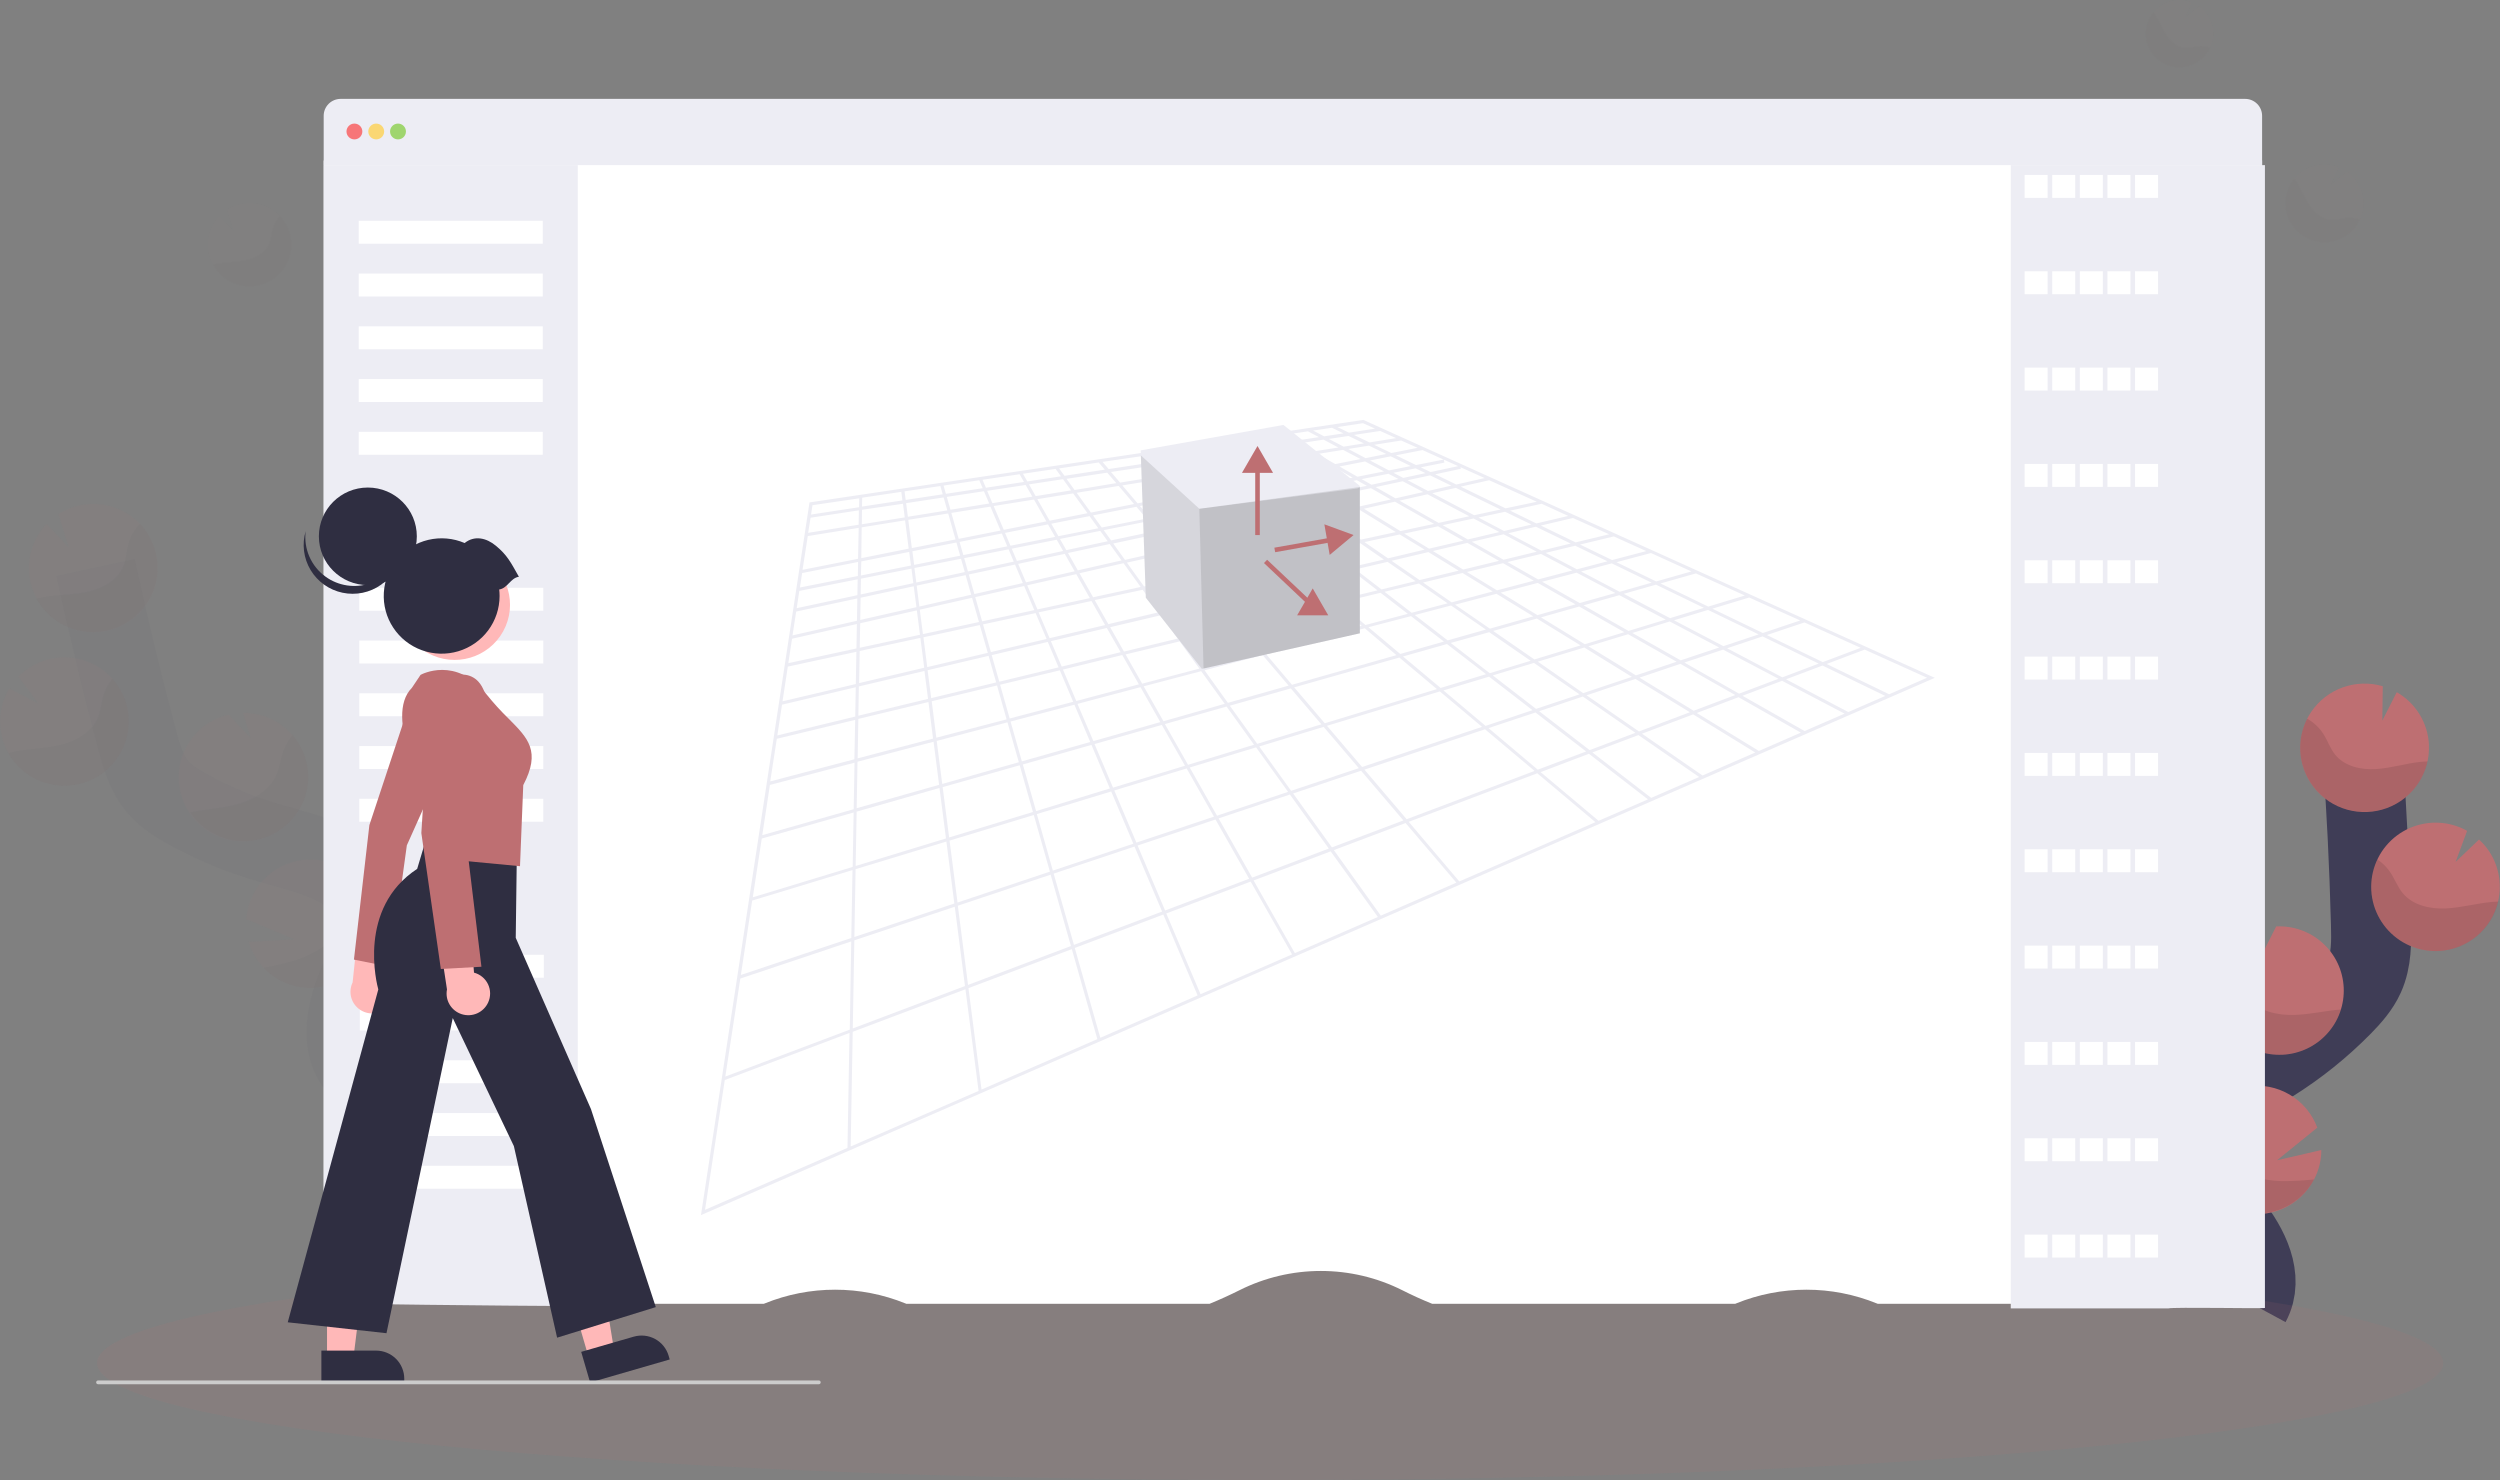 <svg width="125" height="74" viewBox="0 0 125 74" fill="none" xmlns="http://www.w3.org/2000/svg">
<rect x="0" y="0" width="125" height="74" fill="#808080" stroke="none"/>
<g clip-path="url(#clip0)">
<path d="M112.519 65.154C113.202 63.893 112.427 62.349 111.537 61.224C110.647 60.099 109.561 58.931 109.582 57.498C109.615 55.434 111.806 54.224 113.558 53.132C114.855 52.322 116.052 51.361 117.123 50.271C117.552 49.833 117.968 49.365 118.219 48.807C118.581 48.004 118.571 47.086 118.548 46.204C118.471 43.266 118.326 40.331 118.112 37.399" stroke="#3F3D56" stroke-width="4" stroke-miterlimit="10"/>
<path d="M121.447 37.239C121.422 36.701 121.261 36.178 120.979 35.719C120.698 35.259 120.305 34.877 119.837 34.609L119.116 36.031L119.138 34.311C118.483 34.118 117.784 34.139 117.141 34.368C116.499 34.598 115.946 35.026 115.563 35.589C115.18 36.153 114.986 36.823 115.01 37.503C115.034 38.183 115.274 38.839 115.695 39.374C116.117 39.909 116.698 40.297 117.355 40.482C118.013 40.666 118.711 40.638 119.351 40.401C119.991 40.163 120.539 39.729 120.915 39.161C121.291 38.593 121.477 37.921 121.445 37.241L121.447 37.239Z" fill="#BE6F72"/>
<path d="M115.705 58.97C115.366 59.624 114.811 60.142 114.134 60.437C113.458 60.732 112.7 60.786 111.987 60.59C111.275 60.394 110.653 59.96 110.223 59.361C109.794 58.761 109.585 58.033 109.63 57.297C109.676 56.562 109.973 55.865 110.473 55.323C110.973 54.78 111.644 54.425 112.375 54.318C113.106 54.211 113.851 54.357 114.487 54.733C115.122 55.108 115.609 55.69 115.865 56.381L113.854 58.013L116.066 57.502C116.066 58.013 115.942 58.517 115.705 58.97Z" fill="#BE6F72"/>
<path d="M114.116 52.736C113.693 52.755 113.271 52.692 112.873 52.549C112.475 52.406 112.109 52.186 111.797 51.902C111.484 51.618 111.231 51.276 111.051 50.894C110.871 50.513 110.768 50.099 110.748 49.678C110.723 49.176 110.819 48.674 111.026 48.216C111.22 47.786 111.505 47.404 111.863 47.097C112.221 46.789 112.642 46.564 113.097 46.437L113.08 47.761L113.81 46.321H113.818C114.24 46.302 114.662 46.365 115.06 46.508C115.458 46.651 115.824 46.871 116.136 47.155C116.449 47.439 116.703 47.781 116.883 48.163C117.063 48.544 117.165 48.958 117.185 49.379C117.205 49.8 117.141 50.221 116.998 50.618C116.855 51.014 116.634 51.379 116.349 51.691C116.065 52.003 115.721 52.256 115.339 52.435C114.956 52.614 114.541 52.717 114.119 52.737L114.116 52.736Z" fill="#BE6F72"/>
<path d="M121.932 47.551C121.434 47.574 120.937 47.482 120.481 47.281C120.024 47.081 119.621 46.777 119.302 46.394C118.984 46.012 118.759 45.561 118.645 45.077C118.531 44.593 118.532 44.089 118.646 43.605C118.761 43.121 118.987 42.67 119.306 42.288C119.625 41.906 120.029 41.603 120.485 41.403C120.942 41.203 121.439 41.112 121.937 41.136C122.435 41.16 122.921 41.299 123.355 41.543L122.78 43.096L123.951 41.976C124.577 42.549 124.949 43.346 124.986 44.193C125.001 44.49 124.974 44.788 124.905 45.077C124.745 45.755 124.369 46.363 123.833 46.809C123.296 47.255 122.629 47.516 121.932 47.551Z" fill="#BE6F72"/>
<path opacity="0.1" d="M121.014 38.094C120.271 38.175 119.549 38.406 118.802 38.453C118.056 38.5 117.238 38.32 116.765 37.742C116.511 37.431 116.385 37.037 116.17 36.697C115.966 36.381 115.688 36.119 115.359 35.936C115.152 36.343 115.034 36.789 115.014 37.245C114.994 37.701 115.071 38.156 115.241 38.579C115.411 39.003 115.669 39.386 115.999 39.702C116.329 40.018 116.722 40.261 117.153 40.413C117.585 40.566 118.043 40.625 118.499 40.587C118.955 40.549 119.398 40.415 119.798 40.193C120.197 39.971 120.545 39.667 120.818 39.3C121.09 38.934 121.281 38.514 121.378 38.068C121.256 38.072 121.135 38.081 121.014 38.094Z" fill="black"/>
<path opacity="0.1" d="M121.931 47.551C121.376 47.577 120.824 47.459 120.328 47.209C119.832 46.959 119.409 46.586 119.101 46.125C118.792 45.663 118.609 45.131 118.568 44.578C118.528 44.025 118.631 43.471 118.869 42.97C119.125 43.142 119.344 43.362 119.516 43.617C119.746 43.961 119.884 44.361 120.155 44.678C120.655 45.266 121.512 45.459 122.289 45.422C123.067 45.386 123.816 45.168 124.589 45.097C124.696 45.087 124.806 45.079 124.914 45.077C124.754 45.757 124.376 46.366 123.838 46.812C123.3 47.258 122.631 47.518 121.931 47.551Z" fill="black"/>
<path opacity="0.1" d="M114.116 52.736C113.693 52.755 113.271 52.692 112.873 52.549C112.475 52.406 112.109 52.186 111.797 51.902C111.484 51.618 111.231 51.276 111.051 50.894C110.871 50.513 110.768 50.099 110.748 49.678C110.723 49.176 110.819 48.674 111.026 48.216C111.291 48.391 111.522 48.612 111.707 48.868C111.957 49.221 112.113 49.625 112.405 49.951C112.948 50.554 113.861 50.767 114.685 50.747C115.483 50.73 116.25 50.535 117.043 50.474C116.847 51.105 116.461 51.661 115.938 52.066C115.414 52.471 114.777 52.705 114.116 52.736Z" fill="black"/>
<path opacity="0.1" d="M115.705 58.97C115.323 59.691 114.68 60.239 113.907 60.505C113.134 60.77 112.288 60.733 111.542 60.4C110.796 60.066 110.204 59.462 109.888 58.71C109.572 57.958 109.555 57.115 109.839 56.35C110.105 56.524 110.343 56.736 110.546 56.979C110.852 57.352 111.054 57.772 111.408 58.12C112.066 58.763 113.133 59.029 114.075 59.055C114.62 59.058 115.164 59.03 115.705 58.97Z" fill="black"/>
<path opacity="0.1" d="M63.508 74.001C95.902 74.001 122.163 71.382 122.163 68.152C122.163 64.922 95.902 62.303 63.508 62.303C31.114 62.303 4.853 64.922 4.853 68.152C4.853 71.382 31.114 74.001 63.508 74.001Z" fill="#BE6F72"/>
<g opacity="0.1">
<path opacity="0.1" d="M10.448 12.729C10.366 12.389 10.37 12.034 10.46 11.696C10.551 11.359 10.725 11.049 10.967 10.796L11.678 11.55L11.348 10.482C11.721 10.243 12.16 10.128 12.602 10.153C13.045 10.179 13.468 10.345 13.81 10.626C14.152 10.907 14.395 11.289 14.505 11.717C14.615 12.145 14.586 12.597 14.422 13.008C14.258 13.418 13.967 13.766 13.591 14.001C13.216 14.236 12.775 14.346 12.333 14.315C11.891 14.284 11.47 14.113 11.131 13.828C10.793 13.543 10.553 13.158 10.448 12.729Z" fill="#BE6F72"/>
<path opacity="0.1" d="M10.876 13.183C11.354 13.098 11.847 13.109 12.32 13.002C12.793 12.894 13.271 12.633 13.458 12.187C13.56 11.947 13.566 11.678 13.638 11.427C13.706 11.193 13.832 10.979 14.004 10.804C14.208 11.02 14.364 11.277 14.46 11.557C14.557 11.838 14.593 12.136 14.565 12.431C14.538 12.727 14.447 13.013 14.3 13.27C14.152 13.528 13.951 13.752 13.71 13.926C13.469 14.1 13.194 14.221 12.902 14.28C12.611 14.34 12.31 14.336 12.02 14.271C11.729 14.205 11.457 14.079 11.22 13.899C10.982 13.72 10.786 13.493 10.644 13.232C10.721 13.214 10.798 13.197 10.876 13.183Z" fill="black"/>
</g>
<g opacity="0.1">
<path opacity="0.1" d="M107.995 0.312C108.226 0.148 108.494 0.045 108.776 0.011C109.057 -0.022 109.342 0.015 109.605 0.12L109.25 0.878L109.955 0.312C110.247 0.519 110.465 0.813 110.579 1.151C110.692 1.49 110.695 1.856 110.586 2.196C110.477 2.536 110.263 2.833 109.973 3.044C109.684 3.255 109.335 3.368 108.977 3.368C108.619 3.368 108.27 3.255 107.981 3.044C107.692 2.833 107.478 2.536 107.369 2.196C107.26 1.856 107.263 1.49 107.376 1.151C107.489 0.813 107.708 0.519 108 0.312H107.995Z" fill="#BE6F72"/>
<path opacity="0.1" d="M107.782 0.768C107.989 1.1 108.127 1.471 108.35 1.794C108.573 2.116 108.912 2.395 109.305 2.4C109.515 2.4 109.72 2.329 109.929 2.307C110.125 2.289 110.322 2.319 110.504 2.393C110.403 2.611 110.257 2.804 110.075 2.961C109.893 3.117 109.68 3.233 109.449 3.301C109.219 3.369 108.976 3.387 108.738 3.354C108.5 3.321 108.272 3.238 108.069 3.11C107.866 2.982 107.692 2.812 107.56 2.612C107.428 2.412 107.34 2.186 107.302 1.949C107.265 1.712 107.278 1.47 107.342 1.239C107.406 1.008 107.518 0.793 107.672 0.609C107.712 0.661 107.749 0.713 107.782 0.768Z" fill="black"/>
</g>
<g opacity="0.1">
<path opacity="0.1" d="M115.086 8.582C115.353 8.392 115.664 8.272 115.989 8.234C116.315 8.195 116.645 8.239 116.949 8.36L116.539 9.238L117.355 8.581C117.693 8.82 117.945 9.161 118.076 9.553C118.207 9.945 118.209 10.369 118.083 10.762C117.957 11.156 117.708 11.499 117.374 11.743C117.039 11.987 116.635 12.118 116.221 12.118C115.806 12.118 115.403 11.987 115.068 11.743C114.733 11.499 114.485 11.156 114.359 10.762C114.232 10.369 114.235 9.945 114.366 9.553C114.496 9.161 114.749 8.82 115.086 8.581V8.582Z" fill="#BE6F72"/>
<path opacity="0.1" d="M114.839 9.109C115.079 9.493 115.239 9.925 115.498 10.297C115.757 10.67 116.148 10.992 116.602 11C116.847 11 117.083 10.917 117.327 10.891C117.554 10.87 117.784 10.905 117.995 10.992C117.878 11.243 117.708 11.467 117.498 11.647C117.287 11.828 117.04 11.962 116.774 12.04C116.508 12.118 116.228 12.139 115.953 12.1C115.677 12.062 115.414 11.966 115.179 11.818C114.944 11.67 114.744 11.474 114.591 11.243C114.438 11.012 114.336 10.751 114.292 10.478C114.248 10.204 114.263 9.925 114.336 9.657C114.409 9.39 114.538 9.142 114.715 8.928C114.759 8.985 114.8 9.046 114.839 9.109Z" fill="black"/>
</g>
<g opacity="0.2">
<path opacity="0.2" d="M17.992 53.435C16.981 52.418 17.287 50.717 17.823 49.388C18.359 48.059 19.07 46.636 18.642 45.259C18.028 43.294 15.582 42.743 13.593 42.189C12.12 41.779 10.702 41.195 9.366 40.452C8.83 40.154 8.299 39.821 7.9 39.356C7.325 38.686 7.075 37.804 6.848 36.947C6.089 34.108 5.399 31.251 4.778 28.378" stroke="#3F3D56" stroke-width="4" stroke-miterlimit="10"/>
<path opacity="0.2" d="M1.531 29.165C1.403 28.642 1.409 28.095 1.549 27.575C1.688 27.055 1.956 26.578 2.329 26.189L3.423 27.351L2.916 25.705C3.489 25.335 4.165 25.157 4.847 25.196C5.529 25.235 6.18 25.489 6.708 25.921C7.235 26.353 7.611 26.941 7.782 27.601C7.952 28.26 7.908 28.956 7.656 29.589C7.403 30.221 6.956 30.758 6.378 31.12C5.8 31.483 5.122 31.652 4.44 31.605C3.759 31.558 3.111 31.296 2.589 30.858C2.067 30.419 1.698 29.826 1.535 29.165H1.531Z" fill="#BE6F72"/>
<path opacity="0.2" d="M13.189 48.397C13.699 48.931 14.377 49.273 15.11 49.367C15.843 49.461 16.586 49.301 17.214 48.914C17.843 48.526 18.318 47.935 18.562 47.24C18.805 46.544 18.801 45.786 18.55 45.093C18.3 44.4 17.818 43.814 17.185 43.433C16.552 43.052 15.808 42.9 15.076 43.002C14.344 43.104 13.67 43.453 13.166 43.992C12.662 44.531 12.359 45.226 12.308 45.961L14.699 46.96L12.433 47.092C12.576 47.581 12.836 48.029 13.189 48.397Z" fill="#BE6F72"/>
<path opacity="0.2" d="M12.95 41.969C13.719 41.782 14.391 41.32 14.84 40.67C15.288 40.02 15.481 39.228 15.382 38.446C15.282 37.663 14.897 36.944 14.3 36.427C13.703 35.909 12.936 35.629 12.145 35.639L12.535 36.9L11.437 35.728H11.428C11.013 35.824 10.62 36 10.274 36.248C9.927 36.496 9.633 36.81 9.41 37.172C9.186 37.534 9.036 37.936 8.97 38.356C8.903 38.776 8.921 39.206 9.022 39.619C9.123 40.032 9.305 40.421 9.558 40.763C9.811 41.105 10.13 41.394 10.496 41.613C10.862 41.831 11.268 41.975 11.69 42.036C12.112 42.096 12.542 42.073 12.955 41.967L12.95 41.969Z" fill="#BE6F72"/>
<path opacity="0.2" d="M3.984 39.193C4.468 39.075 4.919 38.847 5.3 38.526C5.681 38.205 5.981 37.8 6.179 37.343C6.376 36.887 6.464 36.391 6.437 35.894C6.409 35.398 6.266 34.915 6.019 34.483C5.772 34.051 5.428 33.682 5.014 33.405C4.599 33.129 4.126 32.952 3.632 32.888C3.137 32.825 2.635 32.877 2.164 33.04C1.693 33.203 1.266 33.473 0.918 33.829L1.903 35.165L0.464 34.419C0.023 35.144 -0.11 36.015 0.093 36.838C0.163 37.128 0.273 37.406 0.421 37.664C0.768 38.27 1.303 38.748 1.946 39.023C2.589 39.299 3.304 39.359 3.984 39.193Z" fill="#BE6F72"/>
<path opacity="0.1" d="M2.189 29.863C2.925 29.733 3.684 29.749 4.412 29.585C5.14 29.421 5.876 29.018 6.164 28.331C6.321 27.961 6.331 27.547 6.441 27.16C6.547 26.8 6.74 26.471 7.003 26.201C7.315 26.534 7.552 26.929 7.699 27.36C7.846 27.791 7.899 28.249 7.855 28.702C7.811 29.155 7.671 29.594 7.444 29.989C7.217 30.384 6.909 30.727 6.539 30.994C6.169 31.261 5.746 31.447 5.299 31.538C4.852 31.63 4.39 31.626 3.945 31.527C3.499 31.427 3.08 31.234 2.715 30.96C2.35 30.687 2.047 30.339 1.827 29.94C1.949 29.912 2.069 29.89 2.189 29.863Z" fill="black"/>
<path opacity="0.1" d="M3.984 39.193C4.524 39.062 5.021 38.793 5.426 38.414C5.831 38.035 6.131 37.557 6.296 37.028C6.462 36.499 6.487 35.936 6.369 35.395C6.252 34.853 5.996 34.351 5.626 33.937C5.429 34.174 5.281 34.446 5.188 34.74C5.066 35.134 5.045 35.556 4.876 35.937C4.561 36.642 3.794 37.068 3.036 37.252C2.278 37.437 1.499 37.437 0.736 37.586C0.63 37.608 0.524 37.631 0.419 37.659C0.765 38.267 1.3 38.745 1.943 39.022C2.587 39.299 3.303 39.359 3.984 39.193Z" fill="black"/>
<path opacity="0.1" d="M12.95 41.969C13.484 41.839 13.976 41.575 14.379 41.201C14.782 40.828 15.082 40.358 15.251 39.836C15.42 39.314 15.452 38.758 15.344 38.22C15.236 37.682 14.992 37.181 14.635 36.764C14.43 37.005 14.271 37.283 14.167 37.581C14.027 37.99 13.991 38.422 13.802 38.817C13.457 39.547 12.636 40.008 11.847 40.221C11.076 40.429 10.285 40.458 9.508 40.623C9.873 41.173 10.4 41.597 11.016 41.838C11.632 42.079 12.307 42.125 12.95 41.969Z" fill="black"/>
<path opacity="0.1" d="M13.189 48.397C13.758 48.991 14.533 49.345 15.355 49.387C16.177 49.428 16.984 49.155 17.61 48.622C18.236 48.089 18.633 47.337 18.721 46.521C18.808 45.704 18.579 44.886 18.079 44.233C17.873 44.474 17.705 44.745 17.579 45.036C17.391 45.478 17.317 45.94 17.074 46.372C16.626 47.175 15.682 47.73 14.781 48.02C14.258 48.176 13.727 48.302 13.189 48.397Z" fill="black"/>
</g>
<path d="M113.105 8.025L113.079 65.171C109.054 65.171 113.079 65.171 109.015 65.191H93.89L93.844 65.173C91.587 64.255 89.059 64.255 86.802 65.173L86.764 65.189H71.607C71.096 64.983 70.598 64.756 70.112 64.51C68.85 63.877 67.457 63.548 66.044 63.548C64.631 63.548 63.238 63.877 61.976 64.51C61.486 64.755 60.988 64.982 60.481 65.189H45.312L45.275 65.173C43.017 64.255 40.49 64.255 38.233 65.173L38.187 65.191H23.064C20.479 64.142 18.137 62.573 16.185 60.583V8.025H113.105Z" fill="white"/>
<path d="M113.105 5.79V8.255H16.184V5.79C16.184 5.679 16.206 5.569 16.248 5.466C16.291 5.364 16.354 5.27 16.432 5.192C16.511 5.113 16.605 5.051 16.708 5.008C16.811 4.966 16.921 4.944 17.033 4.944H112.254C112.365 4.944 112.476 4.965 112.579 5.007C112.683 5.05 112.776 5.112 112.856 5.191C112.935 5.269 112.997 5.363 113.04 5.466C113.083 5.569 113.105 5.679 113.105 5.79Z" fill="#EDEDF4"/>
<path opacity="0.8" d="M17.721 6.97C17.94 6.97 18.117 6.793 18.117 6.575C18.117 6.356 17.94 6.179 17.721 6.179C17.502 6.179 17.324 6.356 17.324 6.575C17.324 6.793 17.502 6.97 17.721 6.97Z" fill="#FA5959"/>
<path opacity="0.8" d="M18.811 6.97C19.03 6.97 19.208 6.793 19.208 6.575C19.208 6.356 19.03 6.179 18.811 6.179C18.592 6.179 18.414 6.356 18.414 6.575C18.414 6.793 18.592 6.97 18.811 6.97Z" fill="#FED253"/>
<path opacity="0.8" d="M19.9 6.97C20.119 6.97 20.297 6.793 20.297 6.575C20.297 6.356 20.119 6.179 19.9 6.179C19.681 6.179 19.503 6.356 19.503 6.575C19.503 6.793 19.681 6.97 19.9 6.97Z" fill="#8CCF4D"/>
<path d="M28.89 8.255V65.306C28.89 65.306 23.715 65.285 16.185 65.171V8.255H28.89Z" fill="#EDEDF4"/>
<path d="M113.246 8.255V65.4C113.198 65.436 108.618 65.347 108.416 65.421H100.538V8.255H113.246Z" fill="#EDEDF4"/>
<path d="M27.138 11.04H17.937V12.187H27.138V11.04Z" fill="white"/>
<path d="M27.138 13.678H17.937V14.825H27.138V13.678Z" fill="white"/>
<path d="M27.138 16.316H17.937V17.463H27.138V16.316Z" fill="white"/>
<path d="M27.138 18.954H17.937V20.1H27.138V18.954Z" fill="white"/>
<path d="M27.138 21.591H17.937V22.738H27.138V21.591Z" fill="white"/>
<path d="M27.165 29.39H17.964V30.537H27.165V29.39Z" fill="white"/>
<path d="M27.165 32.027H17.964V33.174H27.165V32.027Z" fill="white"/>
<path d="M27.165 34.665H17.964V35.812H27.165V34.665Z" fill="white"/>
<path d="M27.165 37.303H17.964V38.45H27.165V37.303Z" fill="white"/>
<path d="M27.165 39.94H17.964V41.087H27.165V39.94Z" fill="white"/>
<path d="M27.192 47.739H17.991V48.886H27.192V47.739Z" fill="white"/>
<path d="M27.192 50.377H17.991V51.523H27.192V50.377Z" fill="white"/>
<path d="M27.192 53.014H17.991V54.161H27.192V53.014Z" fill="white"/>
<path d="M27.192 55.652H17.991V56.799H27.192V55.652Z" fill="white"/>
<path d="M27.192 58.29H17.991V59.437H27.192V58.29Z" fill="white"/>
<path d="M102.381 8.747H101.231V9.894H102.381V8.747Z" fill="white"/>
<path d="M103.761 8.747H102.611V9.894H103.761V8.747Z" fill="white"/>
<path d="M105.141 8.747H103.991V9.894H105.141V8.747Z" fill="white"/>
<path d="M106.521 8.747H105.371V9.894H106.521V8.747Z" fill="white"/>
<path d="M107.902 8.747H106.752V9.894H107.902V8.747Z" fill="white"/>
<path d="M102.381 13.563H101.231V14.71H102.381V13.563Z" fill="white"/>
<path d="M103.761 13.563H102.611V14.71H103.761V13.563Z" fill="white"/>
<path d="M105.141 13.563H103.991V14.71H105.141V13.563Z" fill="white"/>
<path d="M106.521 13.563H105.371V14.71H106.521V13.563Z" fill="white"/>
<path d="M107.902 13.563H106.752V14.71H107.902V13.563Z" fill="white"/>
<path d="M102.381 18.38H101.231V19.527H102.381V18.38Z" fill="white"/>
<path d="M103.761 18.38H102.611V19.527H103.761V18.38Z" fill="white"/>
<path d="M105.141 18.38H103.991V19.527H105.141V18.38Z" fill="white"/>
<path d="M106.521 18.38H105.371V19.527H106.521V18.38Z" fill="white"/>
<path d="M107.902 18.38H106.752V19.527H107.902V18.38Z" fill="white"/>
<path d="M102.381 23.197H101.231V24.344H102.381V23.197Z" fill="white"/>
<path d="M103.761 23.197H102.611V24.344H103.761V23.197Z" fill="white"/>
<path d="M105.141 23.197H103.991V24.344H105.141V23.197Z" fill="white"/>
<path d="M106.521 23.197H105.371V24.344H106.521V23.197Z" fill="white"/>
<path d="M107.902 23.197H106.752V24.344H107.902V23.197Z" fill="white"/>
<path d="M102.381 28.014H101.231V29.16H102.381V28.014Z" fill="white"/>
<path d="M103.761 28.014H102.611V29.16H103.761V28.014Z" fill="white"/>
<path d="M105.141 28.014H103.991V29.16H105.141V28.014Z" fill="white"/>
<path d="M106.521 28.014H105.371V29.16H106.521V28.014Z" fill="white"/>
<path d="M107.902 28.014H106.752V29.16H107.902V28.014Z" fill="white"/>
<path d="M102.381 32.83H101.231V33.977H102.381V32.83Z" fill="white"/>
<path d="M103.761 32.83H102.611V33.977H103.761V32.83Z" fill="white"/>
<path d="M105.141 32.83H103.991V33.977H105.141V32.83Z" fill="white"/>
<path d="M106.521 32.83H105.371V33.977H106.521V32.83Z" fill="white"/>
<path d="M107.902 32.83H106.752V33.977H107.902V32.83Z" fill="white"/>
<path d="M102.381 37.647H101.231V38.794H102.381V37.647Z" fill="white"/>
<path d="M103.761 37.647H102.611V38.794H103.761V37.647Z" fill="white"/>
<path d="M105.141 37.647H103.991V38.794H105.141V37.647Z" fill="white"/>
<path d="M106.521 37.647H105.371V38.794H106.521V37.647Z" fill="white"/>
<path d="M107.902 37.647H106.752V38.794H107.902V37.647Z" fill="white"/>
<path d="M102.381 42.463H101.231V43.61H102.381V42.463Z" fill="white"/>
<path d="M103.761 42.463H102.611V43.61H103.761V42.463Z" fill="white"/>
<path d="M105.141 42.463H103.991V43.61H105.141V42.463Z" fill="white"/>
<path d="M106.521 42.463H105.371V43.61H106.521V42.463Z" fill="white"/>
<path d="M107.902 42.463H106.752V43.61H107.902V42.463Z" fill="white"/>
<path d="M102.381 47.28H101.231V48.427H102.381V47.28Z" fill="white"/>
<path d="M103.761 47.28H102.611V48.427H103.761V47.28Z" fill="white"/>
<path d="M105.141 47.28H103.991V48.427H105.141V47.28Z" fill="white"/>
<path d="M106.521 47.28H105.371V48.427H106.521V47.28Z" fill="white"/>
<path d="M107.902 47.28H106.752V48.427H107.902V47.28Z" fill="white"/>
<path d="M102.381 52.097H101.231V53.244H102.381V52.097Z" fill="white"/>
<path d="M103.761 52.097H102.611V53.244H103.761V52.097Z" fill="white"/>
<path d="M105.141 52.097H103.991V53.244H105.141V52.097Z" fill="white"/>
<path d="M106.521 52.097H105.371V53.244H106.521V52.097Z" fill="white"/>
<path d="M107.902 52.097H106.752V53.244H107.902V52.097Z" fill="white"/>
<path d="M102.381 56.913H101.231V58.06H102.381V56.913Z" fill="white"/>
<path d="M103.761 56.913H102.611V58.06H103.761V56.913Z" fill="white"/>
<path d="M105.141 56.913H103.991V58.06H105.141V56.913Z" fill="white"/>
<path d="M106.521 56.913H105.371V58.06H106.521V56.913Z" fill="white"/>
<path d="M107.902 56.913H106.752V58.06H107.902V56.913Z" fill="white"/>
<path d="M102.381 61.73H101.231V62.877H102.381V61.73Z" fill="white"/>
<path d="M103.761 61.73H102.611V62.877H103.761V61.73Z" fill="white"/>
<path d="M105.141 61.73H103.991V62.877H105.141V61.73Z" fill="white"/>
<path d="M106.521 61.73H105.371V62.877H106.521V61.73Z" fill="white"/>
<path d="M107.902 61.73H106.752V62.877H107.902V61.73Z" fill="white"/>
<path d="M68.165 20.995L64.534 21.536L57.041 22.652L40.534 25.112L40.475 25.12L35.07 60.614L35.048 60.755L96.578 33.963L96.741 33.892L68.165 20.995ZM93.033 32.391L91.138 33.106L88.343 31.752L90.224 31.122L93.033 32.391ZM62.973 22.469L63.035 22.459L63.725 22.885L63.255 22.961L62.418 23.095L61.777 22.653L62.759 22.504L62.973 22.469ZM62.386 23.262L62.994 23.682L63.301 23.894L62.994 23.955L62.764 24.001L62.156 24.121L61.275 23.441L62.317 23.274L62.386 23.262ZM63.345 23.107L63.937 23.011L64.868 23.584L63.516 23.853L63.218 23.648L62.61 23.228L63.345 23.107ZM65.975 22.683L67.153 22.494L68.03 22.953L66.765 23.204L66.294 22.935L65.875 22.697L65.975 22.683ZM67.088 23.572L67.63 23.88L67.506 23.906L66.141 24.176L65.293 23.657L66.735 23.371L67.088 23.572ZM63.191 24.926L64.434 24.678L64.618 24.807L64.66 24.836L64.926 25.019L63.661 25.291L63.306 25.011L63.279 24.989L63.191 24.926ZM64.65 24.636L66.11 24.346L66.455 24.557L66.519 24.596L66.618 24.657L65.146 24.974L64.902 24.806L64.858 24.775L64.65 24.636ZM59.97 33.431L57.109 34.183L56.28 32.721L58.984 32.069L59.97 33.431ZM58.889 31.928L56.198 32.579L55.508 31.36L57.997 30.773L58.05 30.76L58.709 31.678V31.686L58.889 31.928ZM67.576 26.844L67.841 27.027L67.185 27.168L66.411 27.333L66.328 27.352L66.118 27.189L65.874 27L64.839 26.197L66.19 25.89L67.159 26.558L67.576 26.844ZM62.819 26.66L62.996 26.62L64.645 26.245L65.671 27.038L65.915 27.227L66.134 27.395L64.192 27.814L63.917 27.585L63.731 27.429L62.926 26.754L62.819 26.66ZM66.296 27.521L66.474 27.659L66.536 27.707L67.417 28.387L65.428 28.858L64.341 27.94L66.296 27.521ZM63.996 27.856L63.367 27.992H63.355L60.058 28.703L59.921 28.733L58.911 27.546L60.021 27.293L62.616 26.704L63.996 27.856ZM60.062 28.866L63.232 28.177L63.505 28.119L64.147 27.98L65.239 28.898L64.51 29.07L64.242 29.133L60.927 29.915L60.062 28.899L60.036 28.868L60.062 28.866ZM61.827 31.218L60.136 31.626L59.055 31.887L58.214 30.721L60.099 30.276L60.87 30.095L61.827 31.218ZM60.139 31.791L61.942 31.357L63.025 32.631L60.182 33.378L60.134 33.391L59.154 32.03L60.139 31.791ZM61.043 30.057L64.379 29.27L64.647 29.207L65.388 29.032L66.617 30.064L66.082 30.194L65.047 30.442L61.995 31.181L61.043 30.057ZM65.583 28.986L67.578 28.516L67.998 28.84L68.874 29.518L67.998 29.73L66.81 30.017L65.583 28.986ZM67.998 28.642L67.776 28.47L67.998 28.417L69.378 28.093L70.779 29.059L69.075 29.471L67.998 28.642ZM67.998 28.254L67.615 28.345L66.66 27.608L66.494 27.481L66.917 27.39L67.993 27.16H68.013L69.195 27.977L67.998 28.254ZM64.682 26.075L63.828 25.417L65.107 25.143L66.015 25.77L64.682 26.075ZM64.482 26.121L62.995 26.46L62.765 26.511L62.666 26.534L61.847 25.846L62.767 25.649L62.997 25.599L63.632 25.463L64.482 26.121ZM62.472 26.58L60.012 27.137L58.79 27.415L58.13 26.641L59.984 26.243L61.643 25.886L62.472 26.58ZM58.621 27.455L57.223 27.773L56.25 27.994L55.661 27.176L57.191 26.848L57.958 26.679L58.621 27.455ZM57.229 27.934L58.736 27.59L59.74 28.773L57.271 29.306L57.202 29.321L56.345 28.131L57.229 27.934ZM59.855 28.909L60.065 29.155L60.749 29.957L60.091 30.119L58.11 30.578L57.304 29.456L59.855 28.909ZM62.11 31.312L64.936 30.624L66.161 30.327L66.764 30.181L67.992 31.213L68.084 31.29L67.992 31.314L63.19 32.576L62.11 31.312ZM67.993 31.011L66.958 30.14L67.993 29.89L69.028 29.639L70.39 30.692L68.273 31.25L67.993 31.011ZM69.228 29.59L70.946 29.175L72.381 30.166L70.584 30.639L69.228 29.59ZM71.153 29.126L73.126 28.649L74.635 29.573L72.582 30.119L71.153 29.126ZM70.978 29.004L69.579 28.039L71.42 27.604L72.933 28.532L70.978 29.004ZM69.401 27.917L68.224 27.104L69.987 26.724L71.232 27.481L69.401 27.917ZM68.045 26.981L67.991 26.944L66.399 25.845L67.97 25.487L67.991 25.5L69.791 26.604L68.045 26.981ZM66.222 25.72L65.317 25.095L66.812 24.774L67.779 25.367L66.222 25.72ZM63.076 25.032L63.459 25.326L62.987 25.427L62.757 25.477L61.685 25.706L61.214 25.31L61.789 25.196L62 25.154H62.01L62.751 25.006L62.981 24.962L63.043 25.011L63.076 25.032ZM59.97 25.559L61.018 25.351L61.493 25.75L59.984 26.074L58.015 26.504L57.616 26.035L59.97 25.559ZM57.842 26.534L57.18 26.676L55.555 27.02L55.186 26.507L57.161 26.113L57.44 26.058L57.842 26.534ZM55.386 27.062L53.316 27.506L52.997 26.946L55.012 26.544L55.386 27.062ZM55.487 27.201L56.077 28.021L53.892 28.518L53.4 27.65L55.487 27.201ZM56.177 28.16L57.033 29.348L54.655 29.862L53.974 28.662L56.177 28.16ZM57.134 29.489L57.285 29.695L57.942 30.612L57.881 30.626L55.418 31.207L54.736 30.004L57.134 29.489ZM56.032 32.609L53.085 33.33L52.545 32.058L55.34 31.399L56.032 32.609ZM56.113 32.752L56.944 34.217L53.814 35.05L53.148 33.479L56.113 32.752ZM57.025 34.358L58.015 36.105L54.669 37.055L53.875 35.195L57.025 34.358ZM57.184 34.316L60.059 33.559L61.236 35.191L58.173 36.061L57.184 34.316ZM60.228 33.514L63.134 32.757L64.432 34.281L61.394 35.142L60.228 33.514ZM63.308 32.711L67.997 31.477L68.237 31.414L69.823 32.757L64.6 34.239L63.308 32.711ZM68.421 31.361L70.551 30.807L72.196 32.078L70.011 32.698L68.421 31.361ZM70.742 30.751L72.552 30.275L74.294 31.478L72.383 32.019L70.742 30.751ZM72.754 30.234L74.824 29.69L76.664 30.817L74.494 31.433L72.754 30.234ZM75.037 29.632L76.888 29.145L78.773 30.218L76.872 30.757L75.037 29.632ZM74.85 29.517L73.347 28.599L75.152 28.159L76.689 29.034L74.85 29.517ZM73.157 28.478L71.645 27.551L73.37 27.144L74.951 28.043L73.157 28.478ZM71.454 27.433L70.213 26.679L71.901 26.314L73.166 27.033L71.454 27.433ZM70.021 26.555L68.197 25.437L69.746 25.084L71.701 26.195L70.021 26.555ZM68.004 25.317H67.997L67.037 24.729L67.993 24.524L68.548 24.409L69.54 24.974L68.004 25.317ZM67.997 24.36L67.482 24.474H67.47L66.841 24.614L66.769 24.57L66.702 24.528L66.34 24.306L67.667 24.042L67.841 24.008L68.341 24.292L67.997 24.36ZM65.915 24.223L64.473 24.51L63.699 23.974L65.068 23.704L65.915 24.223ZM64.257 24.552L63.03 24.797L62.994 24.769L62.764 24.591L62.32 24.247L62.764 24.159L62.994 24.113L63.482 24.017L64.257 24.552ZM62.762 24.792L62.822 24.838L62.762 24.849L61.062 25.188L60.397 24.629L62.111 24.285L62.762 24.792ZM60.864 25.227L59.944 25.411L57.509 25.895L57.147 25.47L56.996 25.302L57.132 25.276L59.317 24.843L60.199 24.667L60.864 25.227ZM57.148 25.724L57.324 25.931L57.157 25.964L55.087 26.377L54.65 25.769L56.823 25.339L57.148 25.724ZM54.915 26.413L52.919 26.809L52.565 26.186L54.478 25.806L54.915 26.413ZM52.755 26.843L50.523 27.286L50.252 26.644L52.399 26.22L52.755 26.843ZM52.837 26.987L53.156 27.549L50.846 28.046L50.587 27.434L52.837 26.987ZM53.238 27.694L53.732 28.564L51.3 29.117L50.909 28.194L53.238 27.694ZM53.813 28.707L54.492 29.906L51.873 30.471L51.362 29.265L53.813 28.707ZM54.574 30.05L55.255 31.254L52.48 31.909L51.932 30.618L54.574 30.05ZM52.929 33.368L49.965 34.085L49.585 32.757L52.389 32.095L52.929 33.368ZM52.992 33.516L53.659 35.089L50.484 35.924L50.005 34.237L52.992 33.516ZM53.721 35.236L54.511 37.099L51.093 38.068L50.528 36.076L53.721 35.236ZM54.573 37.245L55.493 39.424L51.805 40.555L51.142 38.224L54.573 37.245ZM54.727 37.202L58.092 36.247L59.25 38.287L55.651 39.381L54.727 37.202ZM58.245 36.203L61.328 35.328L62.701 37.236L59.402 38.24L58.245 36.203ZM61.49 35.285L64.541 34.421L66.069 36.216L62.861 37.191L61.49 35.285ZM64.71 34.368L69.967 32.877L71.846 34.455L66.238 36.163L64.71 34.368ZM70.151 32.824L72.348 32.202L74.303 33.71L72.031 34.398L70.151 32.824ZM72.536 32.148L74.462 31.61L76.532 33.039L74.487 33.66L72.536 32.148ZM74.658 31.547L76.843 30.928L79.029 32.27L76.719 32.972L74.658 31.547ZM77.049 30.868L78.961 30.327L81.215 31.61L79.238 32.211L77.049 30.868ZM79.177 30.267L80.966 29.759L83.286 30.979L81.425 31.546L79.177 30.267ZM78.985 30.152L77.107 29.087L78.832 28.634L80.767 29.651L78.985 30.152ZM76.907 28.972L75.375 28.102L77.049 27.697L78.619 28.523L76.907 28.972ZM75.175 27.987L73.593 27.088L75.18 26.714L76.838 27.586L75.175 27.987ZM73.392 26.973L72.134 26.258L73.68 25.925L74.968 26.602L73.392 26.973ZM71.931 26.144L69.976 25.033L71.375 24.714L73.463 25.813L71.931 26.144ZM69.773 24.917L68.784 24.354L70.137 24.063L71.161 24.602L69.773 24.917ZM68.576 24.237L68.081 23.955L69.423 23.688L69.919 23.948L68.576 24.237ZM67.871 23.836L66.976 23.325L68.253 23.073L69.201 23.571L67.871 23.836ZM66.526 23.253L65.095 23.537L64.175 22.973L65.623 22.744L66.526 23.253ZM61.945 24.163L60.242 24.5L59.349 23.751L61.056 23.476L61.945 24.163ZM60.044 24.54L59.172 24.713L57.127 25.118L56.88 25.167L56.116 24.27L57.092 24.113L58.303 23.918L59.142 23.783L60.044 24.54ZM56.702 25.201L54.547 25.629L53.834 24.64L55.935 24.296L56.702 25.201ZM54.375 25.66L52.482 26.035L51.867 24.958L53.657 24.669L54.375 25.66ZM52.318 26.069L50.189 26.491L49.684 25.302L51.699 24.978L52.318 26.069ZM50.029 26.527L47.935 26.942L47.567 25.646L49.522 25.331L50.029 26.527ZM50.092 26.675L50.365 27.317L48.166 27.754L47.978 27.095L50.092 26.675ZM50.428 27.466L50.688 28.08L48.398 28.572L48.21 27.908L50.428 27.466ZM50.751 28.228L51.142 29.152L48.719 29.703L48.441 28.724L50.751 28.228ZM51.206 29.3L51.716 30.506L49.107 31.067L48.762 29.855L51.206 29.3ZM51.781 30.654L52.329 31.947L49.544 32.604L49.151 31.22L51.781 30.654ZM49.808 34.121L46.56 34.906L46.381 33.511L49.43 32.792L49.808 34.121ZM49.851 34.274L50.33 35.968L46.816 36.885L46.586 35.062L49.851 34.274ZM50.374 36.116L50.941 38.111L47.112 39.197L46.836 37.046L50.374 36.116ZM50.984 38.264L51.647 40.599L47.457 41.872L47.133 39.356L50.984 38.264ZM51.69 40.75L52.495 43.581L47.877 45.126L47.478 42.03L51.69 40.75ZM51.842 40.704L55.56 39.574L56.667 42.185L52.642 43.53L51.842 40.704ZM55.715 39.523L59.332 38.423L60.698 40.832L56.82 42.13L55.715 39.523ZM59.487 38.376L62.804 37.368L64.405 39.592L60.85 40.785L59.487 38.376ZM62.961 37.323L66.181 36.344L67.941 38.408L64.556 39.541L62.961 37.323ZM66.349 36.291L71.992 34.571L74.102 36.343L68.105 38.35L66.349 36.291ZM72.173 34.521L74.454 33.833L76.624 35.509L74.279 36.294L72.173 34.521ZM74.639 33.771L76.697 33.145L78.975 34.718L76.803 35.444L74.639 33.771ZM76.891 33.083L79.215 32.376L81.592 33.843L79.159 34.657L76.891 33.083ZM79.421 32.315L81.407 31.711L83.831 33.087L81.796 33.769L79.421 32.315ZM81.616 31.648L83.486 31.074L85.958 32.374L84.034 33.018L81.616 31.648ZM83.701 31.014L85.401 30.496L87.931 31.72L86.171 32.308L83.701 31.014ZM83.502 30.908L81.188 29.691L82.799 29.233L85.193 30.392L83.502 30.908ZM80.983 29.59L79.053 28.575L80.589 28.169L82.581 29.134L80.983 29.59ZM78.846 28.466L77.283 27.644L78.762 27.286L80.372 28.065L78.846 28.466ZM77.07 27.533L75.415 26.663L76.795 26.336L78.533 27.177L77.07 27.533ZM75.202 26.55L73.921 25.876L75.256 25.588L76.574 26.227L75.202 26.55ZM73.707 25.761L71.614 24.66L72.794 24.393L75.03 25.476L73.707 25.761ZM71.399 24.548L70.38 24.011L71.507 23.769L72.566 24.282L71.399 24.548ZM70.161 23.896L69.671 23.638L70.781 23.418L71.276 23.657L70.161 23.896ZM69.448 23.521L68.502 23.024L69.537 22.817L70.541 23.303L69.448 23.521ZM68.279 22.907L67.414 22.448L68.449 22.282L69.31 22.699L68.279 22.907ZM67.18 22.333L66.444 21.947L67.426 21.797L68.197 22.17L67.18 22.333ZM66.92 22.376L65.805 22.55L65.653 22.574L64.941 22.17L65.268 22.121L66.177 21.982L66.92 22.376ZM65.407 22.62L63.972 22.849L63.282 22.426L64.686 22.206L65.407 22.62ZM62.198 23.136L61.103 23.313L60.505 22.854L61.553 22.695L62.198 23.136ZM60.891 23.343L59.195 23.615L58.62 23.133L60.289 22.878L60.891 23.343ZM58.988 23.649L58.159 23.783L57.092 23.955L56.003 24.13L55.551 23.599L57.071 23.37L57.615 23.286L58.412 23.166L58.988 23.649ZM55.814 24.156L53.729 24.5L53.328 23.942L55.361 23.633L55.814 24.156ZM53.554 24.519L51.783 24.805L51.45 24.219L53.151 23.959L53.554 24.519ZM51.616 24.831L49.62 25.158L49.358 24.541L51.282 24.248L51.616 24.831ZM49.46 25.175L47.523 25.487L47.34 24.844L49.197 24.562L49.46 25.175ZM47.365 25.52L45.394 25.838L45.306 25.158L47.181 24.872L47.365 25.52ZM47.409 25.674L47.777 26.972L45.592 27.404L45.414 25.991L47.409 25.674ZM47.821 27.125L48.008 27.785L45.708 28.244L45.62 27.563L47.821 27.125ZM48.051 27.938L48.239 28.604L45.815 29.125L45.722 28.4L48.051 27.938ZM48.281 28.757L48.559 29.737L45.968 30.327L45.834 29.282L48.281 28.757ZM48.603 29.89L48.948 31.101L46.146 31.705L45.989 30.484L48.603 29.89ZM48.989 31.253L49.39 32.642L46.362 33.355L46.172 31.864L48.989 31.253ZM46.402 34.944L42.918 35.785L42.943 34.321L46.222 33.548L46.402 34.944ZM46.422 35.102L46.652 36.929L42.883 37.917L42.918 35.945L46.422 35.102ZM46.678 37.087L46.955 39.241L42.834 40.41L42.875 38.086L46.678 37.087ZM46.974 39.399L47.299 41.922L42.783 43.298L42.832 40.582L46.974 39.399ZM47.319 42.078L47.717 45.175L42.719 46.85L42.78 43.458L47.319 42.078ZM47.738 45.337L48.249 49.302L42.639 51.421L42.717 47.017L47.738 45.337ZM47.892 45.286L52.533 43.733L53.546 47.302L48.402 49.245L47.892 45.286ZM52.683 43.68L56.725 42.328L58.105 45.578L53.697 47.243L52.683 43.68ZM56.88 42.275L60.776 40.976L62.456 43.938L58.255 45.524L56.88 42.275ZM60.93 40.92L64.495 39.726L66.44 42.428L62.608 43.881L60.93 40.92ZM64.657 39.673L68.054 38.537L70.169 41.021L66.597 42.37L64.657 39.673ZM68.222 38.482L74.251 36.464L76.728 38.546L70.333 40.961L68.222 38.482ZM74.427 36.406L76.774 35.624L79.305 37.573L76.889 38.484L74.427 36.406ZM76.957 35.559L79.142 34.828L81.769 36.641L79.481 37.506L76.957 35.559ZM79.329 34.765L81.775 33.946L84.493 35.612L81.948 36.573L79.329 34.765ZM81.974 33.881L84.019 33.193L86.762 34.752L84.682 35.538L81.974 33.881ZM84.22 33.128L86.154 32.481L88.925 33.939L86.954 34.683L84.22 33.128ZM86.357 32.413L88.128 31.821L90.934 33.18L89.118 33.868L86.357 32.413ZM90.012 31.024L88.14 31.65L85.617 30.434L87.458 29.876L90.012 31.024ZM87.241 29.775L85.413 30.33L83.024 29.173L84.795 28.671L87.241 29.775ZM84.571 28.572L82.81 29.072L80.824 28.11L82.549 27.651L84.571 28.572ZM82.314 27.554L80.605 28.003L79.004 27.228L80.689 26.821L82.314 27.554ZM80.455 26.714L78.78 27.119L77.043 26.278L78.648 25.9L80.455 26.714ZM78.411 25.797L76.818 26.172L75.507 25.532L77.084 25.188L78.411 25.797ZM76.841 25.088L75.277 25.417L73.037 24.332L74.462 24.012L76.841 25.088ZM74.231 23.904L72.815 24.226L71.76 23.715L73.042 23.44L73.025 23.36L74.231 23.904ZM72.908 23.307L71.528 23.603L71.04 23.367L72.22 23.131L72.19 22.982L72.908 23.307ZM72.181 22.979L70.801 23.252L69.797 22.766L71.126 22.503L72.181 22.979ZM70.878 22.391L69.564 22.652L68.711 22.241L70.059 22.025L70.878 22.391ZM69.805 21.907L68.471 22.121L67.698 21.747L69.01 21.548L69.805 21.907ZM68.147 21.159L68.751 21.431L67.446 21.633L66.871 21.353L68.147 21.159ZM66.597 21.388L67.172 21.669L66.205 21.816L65.656 21.528L66.597 21.388ZM64.708 21.669L65.398 21.567L65.947 21.856L65.104 21.985L64.725 22.043L64.203 21.745L64.708 21.669ZM63.947 21.784L64.471 22.082L63.075 22.294L62.575 21.989L63.947 21.784ZM62.337 22.025L62.838 22.332L61.599 22.52L61.139 22.204L62.337 22.025ZM60.911 22.238L61.371 22.555L60.336 22.712L59.914 22.386L60.911 22.238ZM59.699 22.418L60.122 22.745L58.465 22.997L58.053 22.665L59.699 22.418ZM57.054 22.813L57.094 22.807L57.853 22.692L58.252 23.028L57.468 23.143L57.068 23.204L55.433 23.453L55.127 23.094L57.054 22.813ZM54.934 23.123L55.241 23.482L53.224 23.79L52.955 23.422L54.934 23.123ZM52.78 23.445L53.048 23.816L51.367 24.072L51.148 23.688L52.78 23.445ZM50.98 23.712L51.199 24.097L49.295 24.387L49.126 23.988L50.98 23.712ZM48.964 24.012L49.134 24.411L47.294 24.691L47.179 24.278L48.964 24.012ZM47.02 24.302L47.135 24.715L45.284 24.997L45.228 24.568L47.02 24.302ZM43.11 24.884L45.065 24.593L45.12 25.021L43.099 25.329L43.11 24.884ZM43.1 25.489L45.149 25.188L45.237 25.87L43.092 26.214L43.1 25.489ZM43.084 26.367L45.253 26.017L45.434 27.432L43.064 27.908L43.084 26.367ZM43.064 28.07L45.46 27.596L45.547 28.277L43.046 28.775L43.064 28.07ZM43.049 28.933L45.574 28.432L45.667 29.158L43.034 29.723L43.049 28.933ZM43.032 29.886L45.687 29.313L45.822 30.359L43.012 30.997L43.032 29.886ZM43.009 31.163L45.842 30.519L45.999 31.738L42.987 32.388L43.009 31.163ZM46.019 31.895L46.211 33.386L42.956 34.155L42.985 32.549L46.019 31.895ZM40.624 25.26L42.962 24.916L42.954 25.361L40.553 25.727L40.624 25.26ZM40.529 25.886L42.944 25.517L42.932 26.235L40.408 26.642L40.529 25.886ZM40.389 26.804L42.935 26.393L42.902 27.94L40.127 28.491L40.389 26.804ZM40.107 28.653L42.904 28.098L42.893 28.801L39.997 29.375L40.107 28.653ZM39.966 29.546L42.883 28.965L42.87 29.758L39.835 30.409L39.966 29.546ZM39.809 30.578L42.866 29.922L42.847 31.038L39.626 31.769L39.809 30.578ZM39.602 31.937L42.844 31.201L42.822 32.423L39.416 33.158L39.602 31.937ZM39.391 33.33L42.819 32.59L42.79 34.202L39.126 35.065L39.391 33.33ZM39.101 35.234L42.788 34.362L42.762 35.828L38.867 36.771L39.101 35.234ZM38.841 36.94L42.759 35.994L42.719 37.963L38.512 39.07L38.841 36.94ZM38.496 39.247L42.726 38.134L42.684 40.46L38.114 41.757L38.496 39.247ZM38.088 41.928L42.682 40.625L42.634 43.346L37.64 44.864L38.088 41.928ZM37.609 45.028L42.625 43.504L42.565 46.899L37.044 48.747L37.609 45.028ZM42.374 57.394L35.252 60.49L36.239 54.002L42.476 51.646L42.374 57.394ZM36.266 53.828L37.016 48.927L42.562 47.071L42.489 51.482L36.266 53.828ZM42.534 57.324L42.636 51.59L48.272 49.463L48.929 54.546L42.534 57.324ZM49.076 54.477L48.423 49.406L53.591 47.457L54.867 51.956L49.076 54.477ZM55.015 51.889L53.739 47.398L58.166 45.727L59.88 49.771L55.015 51.889ZM60.026 49.71L58.314 45.673L62.533 44.079L64.603 47.719L60.026 49.71ZM64.741 47.655L62.68 44.023L66.533 42.568L68.893 45.848L64.741 47.655ZM69.041 45.782L66.693 42.505L70.279 41.151L72.819 44.133L69.041 45.782ZM72.966 44.072L70.436 41.091L76.863 38.664L79.772 41.108L72.966 44.072ZM79.929 41.04L77.031 38.606L79.446 37.688L82.397 39.968L79.929 41.04ZM82.559 39.894L79.62 37.622L81.92 36.754L84.956 38.85L82.559 39.894ZM85.126 38.775L82.1 36.685L84.658 35.719L87.763 37.626L85.126 38.775ZM87.944 37.548L84.839 35.649L86.927 34.86L90.042 36.632L87.944 37.548ZM90.229 36.553L87.124 34.788L89.103 34.04L92.227 35.682L90.229 36.553ZM92.415 35.602L89.302 33.965L91.126 33.277L94.264 34.797L92.415 35.602ZM94.456 34.713L91.331 33.199L93.234 32.48L96.352 33.888L94.456 34.713Z" fill="#EDEDF4"/>
<path d="M67.993 24.296V31.665L60.093 33.444L57.291 29.886L57.043 22.769L57.036 22.518L64.171 21.247L67.993 24.296Z" fill="#EDEDF4"/>
<path opacity="0.1" d="M67.993 24.347V31.665L60.177 33.425L60.093 33.444L57.291 29.886L57.043 22.769L59.966 25.439L67.993 24.347Z" fill="black"/>
<path opacity="0.1" d="M67.993 24.37V31.665L60.177 33.425L59.966 25.439L67.866 24.423L67.993 24.37Z" fill="black"/>
<path d="M63.653 23.645L63.264 22.972L62.876 22.3L62.486 22.972L62.097 23.645H62.761V26.752H62.99V23.645H63.653Z" fill="#BE6F72"/>
<path d="M66.024 30.094L65.636 29.421L65.367 29.886L63.356 27.987L63.199 28.153L65.248 30.09L65.246 30.094L64.857 30.766H65.636H66.413L66.024 30.094Z" fill="#BE6F72"/>
<path d="M66.949 26.484L66.218 26.216L66.34 26.917L63.717 27.384L63.758 27.61L66.379 27.143L66.484 27.746L67.081 27.249L67.679 26.751L66.949 26.484Z" fill="#BE6F72"/>
<path d="M21.405 32.658C20.063 31.928 19.57 30.253 20.303 28.916C21.037 27.58 22.719 27.089 24.06 27.82C25.402 28.55 25.895 30.225 25.162 31.561C24.428 32.897 22.746 33.389 21.405 32.658Z" fill="#FFB8B8"/>
<path d="M18.392 29.255C17.04 29.255 15.944 28.163 15.944 26.816C15.944 25.468 17.04 24.377 18.392 24.377C19.745 24.377 20.841 25.468 20.841 26.816C20.841 28.163 19.745 29.255 18.392 29.255Z" fill="#2F2E41"/>
<path d="M16.28 28.835C16.597 29.064 16.964 29.213 17.351 29.271C17.738 29.328 18.133 29.293 18.503 29.168C18.873 29.042 19.208 28.831 19.48 28.55C19.751 28.269 19.95 27.928 20.062 27.555C20.02 27.889 19.908 28.211 19.735 28.501C19.561 28.79 19.329 29.041 19.054 29.236C18.778 29.432 18.465 29.569 18.133 29.638C17.802 29.707 17.459 29.707 17.128 29.637C16.797 29.568 16.484 29.431 16.208 29.235C15.933 29.039 15.701 28.788 15.528 28.498C15.355 28.209 15.243 27.886 15.202 27.552C15.16 27.217 15.188 26.878 15.285 26.554C15.23 26.988 15.293 27.429 15.469 27.831C15.644 28.232 15.924 28.579 16.28 28.835Z" fill="#2F2E41"/>
<path d="M25.945 28.838C25.517 28.076 25.354 27.757 24.802 27.294C24.315 26.884 23.715 26.763 23.232 27.152C22.66 26.906 22.023 26.85 21.416 26.993C20.81 27.136 20.266 27.469 19.865 27.945C19.464 28.42 19.228 29.012 19.192 29.631C19.155 30.251 19.32 30.866 19.663 31.384C20.005 31.903 20.506 32.298 21.092 32.51C21.677 32.723 22.316 32.741 22.913 32.563C23.511 32.385 24.034 32.02 24.406 31.523C24.778 31.025 24.979 30.42 24.979 29.8C24.979 29.691 24.972 29.582 24.96 29.474C25.38 29.415 25.524 28.897 25.945 28.838Z" fill="#2F2E41"/>
<path d="M29.436 67.875L30.703 67.509L29.887 62.471L28.018 63.011L29.436 67.875Z" fill="#FFB8B8"/>
<path d="M31.687 66.833L29.06 67.593L29.507 69.125L33.486 67.973L33.432 67.789C33.381 67.612 33.294 67.447 33.179 67.303C33.063 67.159 32.92 67.04 32.758 66.951C32.596 66.862 32.418 66.806 32.234 66.786C32.051 66.766 31.865 66.782 31.687 66.833Z" fill="#2F2E41"/>
<path d="M16.351 67.905L17.67 67.905L18.297 62.84L16.351 62.84L16.351 67.905Z" fill="#FFB8B8"/>
<path d="M18.805 67.53H16.069V69.124H20.213V68.932C20.213 68.748 20.176 68.566 20.105 68.396C20.035 68.225 19.931 68.071 19.8 67.941C19.669 67.81 19.514 67.707 19.343 67.637C19.172 67.566 18.989 67.53 18.805 67.53Z" fill="#2F2E41"/>
<path d="M19.454 50.273C19.554 50.152 19.627 50.01 19.666 49.857C19.706 49.705 19.712 49.546 19.683 49.391C19.654 49.236 19.591 49.089 19.499 48.961C19.407 48.833 19.288 48.727 19.15 48.65L19.835 44.883L17.998 45.665L17.63 49.122C17.515 49.361 17.492 49.633 17.565 49.888C17.639 50.143 17.803 50.362 18.028 50.504C18.253 50.646 18.522 50.701 18.785 50.658C19.048 50.616 19.286 50.479 19.454 50.273V50.273Z" fill="#FFB8B8"/>
<path d="M18.469 41.255L20.624 34.741C20.669 34.666 21.205 33.826 22.373 34.183C22.502 34.219 22.622 34.282 22.725 34.366C22.829 34.45 22.914 34.555 22.976 34.673C23.318 35.326 22.999 36.334 22.997 36.34L20.345 42.26L20.342 42.266L19.505 48.346L17.697 47.98L18.469 41.255Z" fill="#BE6F72"/>
<path d="M32.79 65.355L29.547 55.451L25.787 46.891L25.841 42.74L21.379 41.703L20.859 43.443C17.854 45.418 18.844 49.217 18.915 49.472L14.387 66.115L19.324 66.661L22.638 50.903L25.694 57.306L27.855 66.884L32.79 65.355Z" fill="#2F2E41"/>
<path d="M26.163 39.255C27.05 37.561 26.408 36.916 25.439 35.941C25.042 35.555 24.67 35.146 24.325 34.715C22.812 32.777 21.055 33.728 21.038 33.738L21.028 33.744L20.594 34.392C19.164 35.825 21.333 39.764 21.497 40.057L21.389 42.873L26 43.31L26.163 39.255Z" fill="#BE6F72"/>
<path d="M24.406 50.127C24.472 49.984 24.506 49.828 24.506 49.671C24.505 49.513 24.47 49.358 24.403 49.215C24.336 49.073 24.238 48.947 24.116 48.846C23.995 48.745 23.852 48.672 23.7 48.632L23.405 44.816L21.827 46.035L22.349 49.472C22.298 49.732 22.345 50.002 22.481 50.23C22.617 50.458 22.832 50.629 23.085 50.709C23.339 50.79 23.613 50.775 23.857 50.668C24.1 50.56 24.295 50.368 24.406 50.127Z" fill="#FFB8B8"/>
<path d="M24.072 48.337L23.327 42.158L24.389 35.764C24.391 35.719 24.444 34.658 23.921 34.084C23.823 33.975 23.703 33.888 23.57 33.827C23.437 33.766 23.293 33.733 23.146 33.731C21.82 33.673 21.502 34.774 21.499 34.785L21.067 41.654L22.042 48.45L24.072 48.337Z" fill="#BE6F72"/>
<path d="M40.942 69.212H4.902C4.877 69.212 4.853 69.202 4.835 69.184C4.818 69.166 4.808 69.142 4.808 69.118C4.808 69.093 4.818 69.069 4.835 69.051C4.853 69.033 4.877 69.023 4.902 69.023H40.942C40.967 69.023 40.991 69.033 41.008 69.051C41.026 69.069 41.036 69.093 41.036 69.118C41.036 69.142 41.026 69.166 41.008 69.184C40.991 69.202 40.967 69.212 40.942 69.212Z" fill="#CCCCCC"/>
</g>
<defs>
<clipPath id="clip0">
<rect width="125" height="74" fill="white"/>
</clipPath>
</defs>
</svg>
